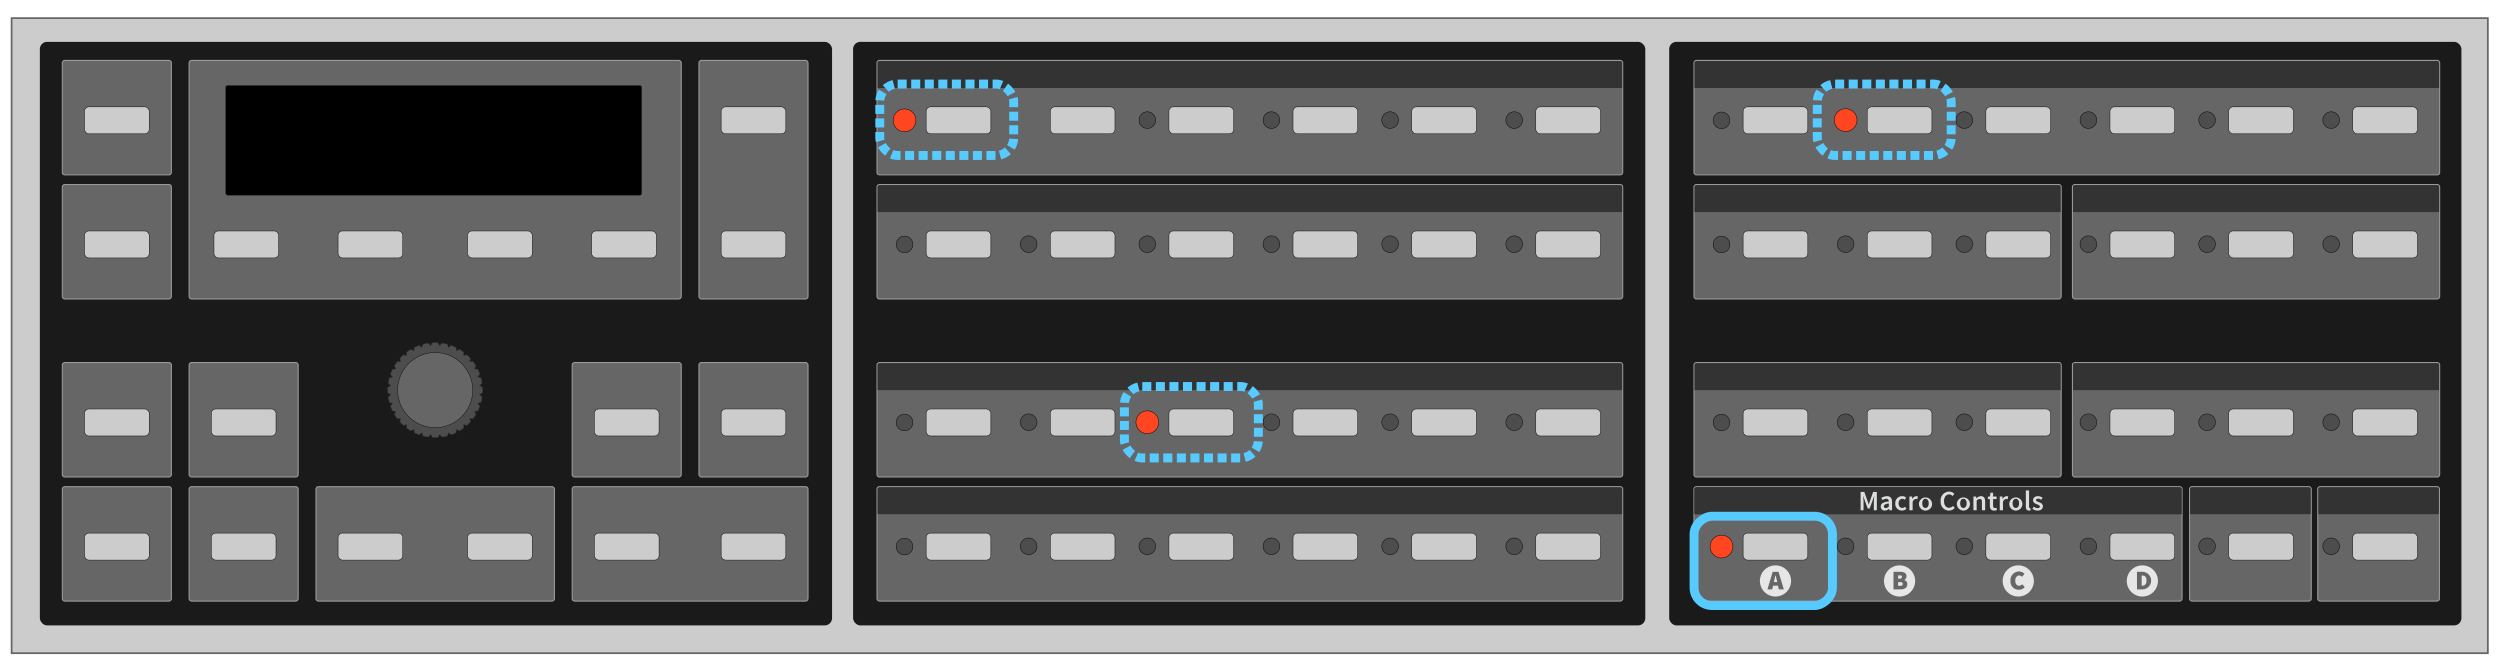 <svg xmlns="http://www.w3.org/2000/svg" xmlns:xlink="http://www.w3.org/1999/xlink" viewBox="0 0 560 150"><defs><radialGradient id="a" cx="-960.645" cy="-10.776" r="9.137" gradientTransform="translate(855.567 95.888) scale(0.789)" gradientUnits="userSpaceOnUse"><stop offset="0" stop-color="#383838"/><stop offset="0.031" stop-color="#353535"/><stop offset="0.391" stop-color="#181818"/><stop offset="0.701" stop-color="#060606"/><stop offset="0.927"/></radialGradient></defs><title>fastmap</title><rect x="2.599" y="4.059" width="554.679" height="142.254" fill="#ccc" stroke="#666" stroke-miterlimit="10" stroke-width="0.394"/><rect x="8.927" y="9.371" width="177.453" height="130.72" rx="1.63" ry="1.63" fill="#1a1a1a"/><rect x="191.091" y="9.371" width="177.453" height="130.72" rx="1.63" ry="1.63" fill="#1a1a1a"/><rect x="373.903" y="9.371" width="177.453" height="130.72" rx="1.63" ry="1.63" fill="#1a1a1a"/><path d="M14.527,13.539H37.822a.563.563,0,0,1,.563.563V38.604a.563.563,0,0,1-.563.563H14.527a.563.563,0,0,1-.563-.563V14.102A.563.563,0,0,1,14.527,13.539Z" fill="#666"/><path d="M37.822,13.664a.438.438,0,0,1,.438.438V38.605a.438.438,0,0,1-.438.438H14.528a.438.438,0,0,1-.438-.438V14.102a.438.438,0,0,1,.438-.438H37.822m0-.25H14.528a.689.689,0,0,0-.688.688V38.605a.689.689,0,0,0,.688.688H37.822a.689.689,0,0,0,.688-.688V14.102a.689.689,0,0,0-.688-.688Z" fill="#999"/><path d="M42.928,13.539H152.028a.563.563,0,0,1,.563.563V66.401a.563.563,0,0,1-.563.563H42.928a.563.563,0,0,1-.563-.563V14.102A.563.563,0,0,1,42.928,13.539Z" fill="#666"/><path d="M152.028,13.664a.438.438,0,0,1,.438.438V66.401a.438.438,0,0,1-.438.438H42.928a.438.438,0,0,1-.438-.438V14.102a.438.438,0,0,1,.438-.438H152.028m0-.25H42.928a.689.689,0,0,0-.688.688V66.401a.689.689,0,0,0,.688.688H152.028a.689.689,0,0,0,.688-.688V14.102a.689.689,0,0,0-.688-.688Z" fill="#999"/><path d="M14.528,81.217H37.822a.563.563,0,0,1,.563.563v24.502a.563.563,0,0,1-.563.563H14.527a.563.563,0,0,1-.563-.563V81.78A.563.563,0,0,1,14.528,81.217Z" fill="#666"/><path d="M37.822,81.342a.438.438,0,0,1,.438.438v24.503a.438.438,0,0,1-.438.438H14.528a.438.438,0,0,1-.438-.438V81.78a.438.438,0,0,1,.438-.438H37.822m0-.25H14.528a.689.689,0,0,0-.688.688v24.503a.689.689,0,0,0,.688.688H37.822a.689.689,0,0,0,.688-.688V81.78a.689.689,0,0,0-.688-.688Z" fill="#999"/><path d="M14.528,109.013H37.822a.563.563,0,0,1,.563.563v24.502a.563.563,0,0,1-.563.563H14.527a.563.563,0,0,1-.563-.563V109.576A.563.563,0,0,1,14.528,109.013Z" fill="#666"/><path d="M37.822,109.138a.438.438,0,0,1,.438.438v24.503a.438.438,0,0,1-.438.438H14.528a.438.438,0,0,1-.438-.438V109.576a.438.438,0,0,1,.438-.438H37.822m0-.25H14.528a.689.689,0,0,0-.688.688v24.503a.689.689,0,0,0,.688.688H37.822a.689.689,0,0,0,.688-.688V109.576a.689.689,0,0,0-.688-.688Z" fill="#999"/><path d="M42.928,81.217H66.223a.563.563,0,0,1,.563.563v24.503a.563.563,0,0,1-.563.563H42.928a.563.563,0,0,1-.563-.563V81.78A.563.563,0,0,1,42.928,81.217Z" fill="#666"/><path d="M66.222,81.342a.438.438,0,0,1,.438.438v24.503a.438.438,0,0,1-.438.438H42.928a.438.438,0,0,1-.438-.438V81.78a.438.438,0,0,1,.438-.438H66.222m0-.25H42.928a.689.689,0,0,0-.688.688v24.503a.689.689,0,0,0,.688.688H66.222a.689.689,0,0,0,.688-.688V81.78a.689.689,0,0,0-.688-.688Z" fill="#999"/><path d="M42.928,109.013H66.222a.563.563,0,0,1,.563.563V134.079a.563.563,0,0,1-.563.563H42.928a.563.563,0,0,1-.563-.563V109.576A.563.563,0,0,1,42.928,109.013Z" fill="#666"/><path d="M66.222,109.138a.438.438,0,0,1,.438.438v24.503a.438.438,0,0,1-.438.438H42.928a.438.438,0,0,1-.438-.438V109.576a.438.438,0,0,1,.438-.438H66.222m0-.25H42.928a.689.689,0,0,0-.688.688v24.503a.689.689,0,0,0,.688.688H66.222a.689.689,0,0,0,.688-.688V109.576a.689.689,0,0,0-.688-.688Z" fill="#999"/><rect x="128.171" y="81.217" width="24.42" height="25.629" rx="0.563" ry="0.563" fill="#666"/><path d="M152.028,81.342a.438.438,0,0,1,.438.438v24.503a.438.438,0,0,1-.438.438H128.734a.438.438,0,0,1-.438-.438V81.78a.438.438,0,0,1,.438-.438h23.294m0-.25H128.734a.689.689,0,0,0-.688.688v24.503a.689.689,0,0,0,.688.688h23.294a.689.689,0,0,0,.688-.688V81.78a.689.689,0,0,0-.688-.688Z" fill="#999"/><path d="M128.734,109.013h51.694a.563.563,0,0,1,.563.563V134.079a.563.563,0,0,1-.563.563H128.734a.563.563,0,0,1-.563-.563V109.576A.563.563,0,0,1,128.734,109.013Z" fill="#666"/><path d="M180.429,109.138a.438.438,0,0,1,.438.438v24.503a.438.438,0,0,1-.438.438H128.734a.438.438,0,0,1-.438-.438V109.576a.438.438,0,0,1,.438-.438h51.695m0-.25H128.734a.689.689,0,0,0-.688.688v24.503a.689.689,0,0,0,.688.688h51.695a.689.689,0,0,0,.688-.688V109.576a.689.689,0,0,0-.688-.688Z" fill="#999"/><rect x="156.571" y="81.217" width="24.42" height="25.629" rx="0.563" ry="0.563" fill="#666"/><path d="M180.429,81.342a.438.438,0,0,1,.438.438v24.503a.438.438,0,0,1-.438.438H157.134a.438.438,0,0,1-.438-.438V81.78a.438.438,0,0,1,.438-.438h23.294m0-.25H157.134a.689.689,0,0,0-.688.688v24.503a.689.689,0,0,0,.688.688h23.294a.689.689,0,0,0,.688-.688V81.78a.689.689,0,0,0-.688-.688Z" fill="#999"/><path d="M71.348,109.013h52.28a.563.563,0,0,1,.563.563v24.502a.563.563,0,0,1-.563.563H71.348a.563.563,0,0,1-.563-.563V109.576A.563.563,0,0,1,71.348,109.013Z" fill="#666"/><path d="M123.628,109.138a.438.438,0,0,1,.438.438v24.503a.438.438,0,0,1-.438.438H71.348a.438.438,0,0,1-.438-.438V109.576a.438.438,0,0,1,.438-.438h52.28m0-.25H71.348a.689.689,0,0,0-.688.688v24.503a.689.689,0,0,0,.688.688h52.28a.689.689,0,0,0,.688-.688V109.576a.689.689,0,0,0-.688-.688Z" fill="#999"/><rect x="156.571" y="13.539" width="24.42" height="53.425" rx="0.563" ry="0.563" fill="#666"/><path d="M180.429,13.664a.438.438,0,0,1,.438.438V66.401a.438.438,0,0,1-.438.438H157.134a.438.438,0,0,1-.438-.438V14.102a.438.438,0,0,1,.438-.438h23.294m0-.25H157.134a.689.689,0,0,0-.688.688V66.401a.689.689,0,0,0,.688.688h23.294a.689.689,0,0,0,.688-.688V14.102a.689.689,0,0,0-.688-.688Z" fill="#999"/><path d="M14.528,41.335H37.822a.563.563,0,0,1,.563.563V66.401a.563.563,0,0,1-.563.563H14.527a.563.563,0,0,1-.563-.563V41.898A.563.563,0,0,1,14.528,41.335Z" fill="#666"/><path d="M37.822,41.46a.438.438,0,0,1,.438.438v24.503a.438.438,0,0,1-.438.438H14.528a.438.438,0,0,1-.438-.438V41.898a.438.438,0,0,1,.438-.438H37.822m0-.25H14.528a.689.689,0,0,0-.688.688v24.503a.689.689,0,0,0,.688.688H37.822a.689.689,0,0,0,.688-.688V41.898a.689.689,0,0,0-.688-.688Z" fill="#999"/><path d="M197.016,13.539H362.917a.563.563,0,0,1,.563.563V38.605a.563.563,0,0,1-.563.563H197.016a.563.563,0,0,1-.563-.563V14.102A.563.563,0,0,1,197.016,13.539Z" fill="#666"/><path d="M362.917,13.664a.438.438,0,0,1,.438.438V38.605a.438.438,0,0,1-.438.438H197.016a.438.438,0,0,1-.438-.438V14.102a.438.438,0,0,1,.438-.438H362.917m0-.25H197.016a.689.689,0,0,0-.688.688V38.605a.689.689,0,0,0,.688.688H362.917a.689.689,0,0,0,.688-.688V14.102a.689.689,0,0,0-.688-.688Z" fill="#999"/><path d="M197.016,41.335H362.917a.563.563,0,0,1,.563.563V66.401a.563.563,0,0,1-.563.563H197.016a.563.563,0,0,1-.563-.563V41.899A.563.563,0,0,1,197.016,41.335Z" fill="#666"/><path d="M362.917,41.46a.438.438,0,0,1,.438.438V66.401a.438.438,0,0,1-.438.438H197.016a.438.438,0,0,1-.438-.438V41.898a.438.438,0,0,1,.438-.438H362.917m0-.25H197.016a.689.689,0,0,0-.688.688V66.401a.689.689,0,0,0,.688.688H362.917a.689.689,0,0,0,.688-.688V41.898a.689.689,0,0,0-.688-.688Z" fill="#999"/><path d="M197.016,109.013H362.917a.563.563,0,0,1,.563.563v24.503a.563.563,0,0,1-.563.563H197.016a.563.563,0,0,1-.563-.563V109.576A.563.563,0,0,1,197.016,109.013Z" fill="#666"/><path d="M362.917,109.138a.438.438,0,0,1,.438.438v24.503a.438.438,0,0,1-.438.438H197.016a.438.438,0,0,1-.438-.438V109.576a.438.438,0,0,1,.438-.438H362.917m0-.25H197.016a.689.689,0,0,0-.688.688v24.503a.689.689,0,0,0,.688.688H362.917a.689.689,0,0,0,.688-.688V109.576a.689.689,0,0,0-.688-.688Z" fill="#999"/><path d="M197.016,81.216H362.917A.563.563,0,0,1,363.48,81.78v24.502a.563.563,0,0,1-.563.563H197.016a.563.563,0,0,1-.563-.563V81.78A.563.563,0,0,1,197.016,81.216Z" fill="#666"/><path d="M362.917,81.342a.438.438,0,0,1,.438.438V106.283a.438.438,0,0,1-.438.438H197.016a.438.438,0,0,1-.438-.438V81.78a.438.438,0,0,1,.438-.438H362.917m0-.25H197.016a.689.689,0,0,0-.688.688V106.283a.689.689,0,0,0,.688.688H362.917a.689.689,0,0,0,.688-.688V81.78a.689.689,0,0,0-.688-.688Z" fill="#999"/><path d="M380.016,13.539H545.917a.563.563,0,0,1,.563.563V38.605a.563.563,0,0,1-.563.563H380.016a.563.563,0,0,1-.563-.563V14.102A.563.563,0,0,1,380.016,13.539Z" fill="#666"/><path d="M545.917,13.664a.438.438,0,0,1,.438.438V38.605a.438.438,0,0,1-.438.438H380.016a.438.438,0,0,1-.438-.438V14.102a.438.438,0,0,1,.438-.438H545.917m0-.25H380.016a.689.689,0,0,0-.688.688V38.605a.689.689,0,0,0,.688.688H545.917a.689.689,0,0,0,.688-.688V14.102a.689.689,0,0,0-.688-.688Z" fill="#999"/><path d="M464.793,41.335h81.124a.563.563,0,0,1,.563.563V66.401a.563.563,0,0,1-.563.563H464.793a.563.563,0,0,1-.563-.563V41.897A.562.562,0,0,1,464.793,41.335Z" fill="#666"/><path d="M545.917,41.46a.438.438,0,0,1,.438.438v24.503a.438.438,0,0,1-.438.438H464.793a.438.438,0,0,1-.438-.438V41.898a.438.438,0,0,1,.438-.438H545.917m0-.25H464.793a.689.689,0,0,0-.688.688v24.503a.689.689,0,0,0,.688.688H545.917a.689.689,0,0,0,.688-.688V41.898a.689.689,0,0,0-.688-.688Z" fill="#999"/><path d="M380.016,41.335h81.124a.563.563,0,0,1,.563.563V66.401a.563.563,0,0,1-.563.563H380.016a.563.563,0,0,1-.563-.563V41.897A.562.562,0,0,1,380.016,41.335Z" fill="#666"/><path d="M461.14,41.46a.438.438,0,0,1,.438.438v24.503a.438.438,0,0,1-.438.438H380.016a.438.438,0,0,1-.438-.438V41.898a.438.438,0,0,1,.438-.438h81.124m0-.25H380.016a.689.689,0,0,0-.688.688v24.503a.689.689,0,0,0,.688.688h81.124a.689.689,0,0,0,.688-.688V41.898a.689.689,0,0,0-.688-.688Z" fill="#999"/><path d="M519.743,109.013h26.124a.563.563,0,0,1,.563.563v24.502a.563.563,0,0,1-.563.563H519.744a.563.563,0,0,1-.563-.563V109.575A.562.562,0,0,1,519.743,109.013Z" fill="#666"/><path d="M545.867,109.138a.438.438,0,0,1,.438.438v24.503a.438.438,0,0,1-.438.438H519.744a.438.438,0,0,1-.438-.438V109.576a.438.438,0,0,1,.438-.438h26.124m0-.25H519.744a.689.689,0,0,0-.688.688v24.503a.689.689,0,0,0,.688.688h26.124a.689.689,0,0,0,.688-.688V109.576a.689.689,0,0,0-.688-.688Z" fill="#999"/><path d="M491.027,109.013h26.124a.563.563,0,0,1,.563.563v24.502a.563.563,0,0,1-.563.563H491.027a.563.563,0,0,1-.563-.563V109.575A.562.562,0,0,1,491.027,109.013Z" fill="#666"/><path d="M517.151,109.138a.438.438,0,0,1,.438.438v24.503a.438.438,0,0,1-.438.438H491.027a.438.438,0,0,1-.438-.438V109.576a.438.438,0,0,1,.438-.438H517.151m0-.25H491.027a.689.689,0,0,0-.688.688v24.503a.689.689,0,0,0,.688.688H517.151a.689.689,0,0,0,.688-.688V109.576a.689.689,0,0,0-.688-.688Z" fill="#999"/><path d="M380.016,109.013H488.215a.563.563,0,0,1,.563.563v24.502a.563.563,0,0,1-.563.563H380.016a.563.563,0,0,1-.563-.563V109.575A.562.562,0,0,1,380.016,109.013Z" fill="#666"/><path d="M488.215,109.138a.438.438,0,0,1,.438.438v24.503a.438.438,0,0,1-.438.438H380.016a.438.438,0,0,1-.438-.438V109.576a.438.438,0,0,1,.438-.438H488.215m0-.25H380.016a.689.689,0,0,0-.688.688v24.503a.689.689,0,0,0,.688.688H488.215a.689.689,0,0,0,.688-.688V109.576a.689.689,0,0,0-.688-.688Z" fill="#999"/><path d="M464.793,81.217h81.125a.563.563,0,0,1,.563.563v24.502a.563.563,0,0,1-.563.563H464.793a.563.563,0,0,1-.563-.563V81.779A.562.562,0,0,1,464.793,81.217Z" fill="#666"/><path d="M545.917,81.342a.438.438,0,0,1,.438.438v24.503a.438.438,0,0,1-.438.438H464.793a.438.438,0,0,1-.438-.438V81.78a.438.438,0,0,1,.438-.438H545.917m0-.25H464.793a.689.689,0,0,0-.688.688v24.503a.689.689,0,0,0,.688.688H545.917a.689.689,0,0,0,.688-.688V81.78a.689.689,0,0,0-.688-.688Z" fill="#999"/><path d="M380.016,81.217h81.125a.563.563,0,0,1,.563.563v24.502a.563.563,0,0,1-.563.563H380.016a.563.563,0,0,1-.563-.563V81.779A.562.562,0,0,1,380.016,81.217Z" fill="#666"/><path d="M461.14,81.342a.438.438,0,0,1,.438.438v24.503a.438.438,0,0,1-.438.438H380.016a.438.438,0,0,1-.438-.438V81.78a.438.438,0,0,1,.438-.438h81.124m0-.25H380.016a.689.689,0,0,0-.688.688v24.503a.689.689,0,0,0,.688.688h81.124a.689.689,0,0,0,.688-.688V81.78a.689.689,0,0,0-.688-.688Z" fill="#999"/><path d="M197.016,13.664H362.917a.438.438,0,0,1,.438.438v5.605a0,0,0,0,1,0,0H196.578a0,0,0,0,1,0,0V14.102A.438.438,0,0,1,197.016,13.664Z" fill="#333"/><path d="M197.016,41.46H362.917a.438.438,0,0,1,.438.438v5.605a0,0,0,0,1,0,0H196.578a0,0,0,0,1,0,0V41.898A.438.438,0,0,1,197.016,41.46Z" fill="#333"/><path d="M197.016,109.138H362.917a.438.438,0,0,1,.438.438v5.605a0,0,0,0,1,0,0H196.578a0,0,0,0,1,0,0V109.576A.438.438,0,0,1,197.016,109.138Z" fill="#333"/><path d="M197.016,81.342H362.917a.438.438,0,0,1,.438.438v5.605a0,0,0,0,1,0,0H196.578a0,0,0,0,1,0,0V81.78A.438.438,0,0,1,197.016,81.342Z" fill="#333"/><path d="M380.016,13.664H545.917a.438.438,0,0,1,.438.438v5.605a0,0,0,0,1,0,0H379.578a0,0,0,0,1,0,0V14.102A.438.438,0,0,1,380.016,13.664Z" fill="#333"/><path d="M464.793,41.46H545.917a.438.438,0,0,1,.438.438v5.605a0,0,0,0,1,0,0h-82a0,0,0,0,1,0,0V41.898A.438.438,0,0,1,464.793,41.46Z" fill="#333"/><path d="M380.016,41.46h81.124a.438.438,0,0,1,.438.438v5.605a0,0,0,0,1,0,0h-82a0,0,0,0,1,0,0V41.898A.438.438,0,0,1,380.016,41.46Z" fill="#333"/><path d="M380.016,109.138H488.215a.438.438,0,0,1,.438.438v5.605a0,0,0,0,1,0,0H379.578a0,0,0,0,1,0,0V109.576A.438.438,0,0,1,380.016,109.138Z" fill="#333"/><path d="M519.744,109.138h26.124a.438.438,0,0,1,.438.438v5.605a0,0,0,0,1,0,0h-27a0,0,0,0,1,0,0V109.576A.438.438,0,0,1,519.744,109.138Z" fill="#333"/><path d="M491.027,109.138h26.124a.438.438,0,0,1,.438.438v5.605a0,0,0,0,1,0,0h-27a0,0,0,0,1,0,0V109.576A.438.438,0,0,1,491.027,109.138Z" fill="#333"/><path d="M380.016,109.138H488.215a.438.438,0,0,1,.438.438v5.605a0,0,0,0,1,0,0H379.578a0,0,0,0,1,0,0V109.576A.438.438,0,0,1,380.016,109.138Z" fill="#333"/><path d="M464.793,81.342H545.917a.438.438,0,0,1,.438.438v5.605a0,0,0,0,1,0,0h-82a0,0,0,0,1,0,0V81.78A.438.438,0,0,1,464.793,81.342Z" fill="#333"/><path d="M380.016,81.342h81.124a.438.438,0,0,1,.438.438v5.605a0,0,0,0,1,0,0h-82a0,0,0,0,1,0,0V81.78A.438.438,0,0,1,380.016,81.342Z" fill="#333"/><rect x="18.924" y="23.936" width="14.502" height="6.043" rx="1" ry="1" fill="#ccc" stroke="#000" stroke-miterlimit="10" stroke-width="0.1"/><rect x="18.924" y="51.733" width="14.502" height="6.043" rx="1" ry="1" fill="#ccc" stroke="#000" stroke-miterlimit="10" stroke-width="0.1"/><rect x="18.924" y="91.614" width="14.502" height="6.043" rx="1" ry="1" fill="#ccc" stroke="#000" stroke-miterlimit="10" stroke-width="0.1"/><rect x="18.924" y="119.41" width="14.502" height="6.043" rx="1" ry="1" fill="#ccc" stroke="#000" stroke-miterlimit="10" stroke-width="0.1"/><rect x="47.324" y="91.614" width="14.502" height="6.043" rx="1" ry="1" fill="#ccc" stroke="#000" stroke-miterlimit="10" stroke-width="0.1"/><rect x="47.324" y="119.41" width="14.502" height="6.043" rx="1" ry="1" fill="#ccc" stroke="#000" stroke-miterlimit="10" stroke-width="0.1"/><rect x="133.13" y="91.614" width="14.502" height="6.043" rx="1" ry="1" fill="#ccc" stroke="#000" stroke-miterlimit="10" stroke-width="0.1"/><rect x="133.13" y="119.41" width="14.502" height="6.043" rx="1" ry="1" fill="#ccc" stroke="#000" stroke-miterlimit="10" stroke-width="0.1"/><rect x="161.53" y="91.614" width="14.502" height="6.043" rx="1" ry="1" fill="#ccc" stroke="#000" stroke-miterlimit="10" stroke-width="0.1"/><rect x="161.53" y="119.41" width="14.502" height="6.043" rx="1" ry="1" fill="#ccc" stroke="#000" stroke-miterlimit="10" stroke-width="0.1"/><rect x="75.725" y="119.41" width="14.502" height="6.043" rx="1" ry="1" fill="#ccc" stroke="#000" stroke-miterlimit="10" stroke-width="0.1"/><rect x="104.729" y="119.41" width="14.502" height="6.043" rx="1" ry="1" fill="#ccc" stroke="#000" stroke-miterlimit="10" stroke-width="0.1"/><rect x="47.928" y="51.733" width="14.502" height="6.043" rx="1" ry="1" fill="#ccc" stroke="#000" stroke-miterlimit="10" stroke-width="0.1"/><rect x="75.725" y="51.733" width="14.502" height="6.043" rx="1" ry="1" fill="#ccc" stroke="#000" stroke-miterlimit="10" stroke-width="0.1"/><rect x="104.729" y="51.733" width="14.502" height="6.043" rx="1" ry="1" fill="#ccc" stroke="#000" stroke-miterlimit="10" stroke-width="0.1"/><rect x="132.526" y="51.733" width="14.502" height="6.043" rx="1" ry="1" fill="#ccc" stroke="#000" stroke-miterlimit="10" stroke-width="0.1"/><rect x="161.53" y="23.936" width="14.502" height="6.043" rx="1" ry="1" fill="#ccc" stroke="#000" stroke-miterlimit="10" stroke-width="0.1"/><rect x="161.53" y="51.733" width="14.502" height="6.043" rx="1" ry="1" fill="#ccc" stroke="#000" stroke-miterlimit="10" stroke-width="0.1"/><rect x="207.454" y="23.936" width="14.502" height="6.043" rx="1" ry="1" fill="#ccc" stroke="#000" stroke-miterlimit="10" stroke-width="0.1"/><rect x="235.251" y="23.936" width="14.502" height="6.043" rx="1" ry="1" fill="#ccc" stroke="#000" stroke-miterlimit="10" stroke-width="0.1"/><rect x="261.838" y="23.936" width="14.502" height="6.043" rx="1" ry="1" fill="#ccc" stroke="#000" stroke-miterlimit="10" stroke-width="0.1"/><rect x="289.635" y="23.936" width="14.502" height="6.043" rx="1" ry="1" fill="#ccc" stroke="#000" stroke-miterlimit="10" stroke-width="0.1"/><rect x="316.226" y="23.936" width="14.502" height="6.043" rx="1" ry="1" fill="#ccc" stroke="#000" stroke-miterlimit="10" stroke-width="0.1"/><rect x="344.019" y="23.936" width="14.502" height="6.043" rx="1" ry="1" fill="#ccc" stroke="#000" stroke-miterlimit="10" stroke-width="0.1"/><rect x="207.454" y="51.733" width="14.502" height="6.043" rx="1" ry="1" fill="#ccc" stroke="#000" stroke-miterlimit="10" stroke-width="0.1"/><rect x="235.251" y="51.733" width="14.502" height="6.043" rx="1" ry="1" fill="#ccc" stroke="#000" stroke-miterlimit="10" stroke-width="0.1"/><rect x="261.838" y="51.733" width="14.502" height="6.043" rx="1" ry="1" fill="#ccc" stroke="#000" stroke-miterlimit="10" stroke-width="0.1"/><rect x="289.635" y="51.733" width="14.502" height="6.043" rx="1" ry="1" fill="#ccc" stroke="#000" stroke-miterlimit="10" stroke-width="0.1"/><rect x="316.226" y="51.733" width="14.502" height="6.043" rx="1" ry="1" fill="#ccc" stroke="#000" stroke-miterlimit="10" stroke-width="0.1"/><rect x="344.019" y="51.733" width="14.502" height="6.043" rx="1" ry="1" fill="#ccc" stroke="#000" stroke-miterlimit="10" stroke-width="0.1"/><rect x="207.454" y="119.41" width="14.502" height="6.043" rx="1" ry="1" fill="#ccc" stroke="#000" stroke-miterlimit="10" stroke-width="0.1"/><rect x="235.251" y="119.41" width="14.502" height="6.043" rx="1" ry="1" fill="#ccc" stroke="#000" stroke-miterlimit="10" stroke-width="0.1"/><rect x="261.838" y="119.41" width="14.502" height="6.043" rx="1" ry="1" fill="#ccc" stroke="#000" stroke-miterlimit="10" stroke-width="0.1"/><rect x="289.635" y="119.41" width="14.502" height="6.043" rx="1" ry="1" fill="#ccc" stroke="#000" stroke-miterlimit="10" stroke-width="0.1"/><rect x="316.226" y="119.41" width="14.502" height="6.043" rx="1" ry="1" fill="#ccc" stroke="#000" stroke-miterlimit="10" stroke-width="0.1"/><rect x="344.019" y="119.41" width="14.502" height="6.043" rx="1" ry="1" fill="#ccc" stroke="#000" stroke-miterlimit="10" stroke-width="0.1"/><rect x="207.454" y="91.614" width="14.502" height="6.043" rx="1" ry="1" fill="#ccc" stroke="#000" stroke-miterlimit="10" stroke-width="0.1"/><rect x="235.251" y="91.614" width="14.502" height="6.043" rx="1" ry="1" fill="#ccc" stroke="#000" stroke-miterlimit="10" stroke-width="0.1"/><rect x="261.838" y="91.614" width="14.502" height="6.043" rx="1" ry="1" fill="#ccc" stroke="#000" stroke-miterlimit="10" stroke-width="0.1"/><rect x="289.635" y="91.614" width="14.502" height="6.043" rx="1" ry="1" fill="#ccc" stroke="#000" stroke-miterlimit="10" stroke-width="0.1"/><rect x="316.226" y="91.614" width="14.502" height="6.043" rx="1" ry="1" fill="#ccc" stroke="#000" stroke-miterlimit="10" stroke-width="0.1"/><rect x="344.019" y="91.614" width="14.502" height="6.043" rx="1" ry="1" fill="#ccc" stroke="#000" stroke-miterlimit="10" stroke-width="0.1"/><rect x="390.454" y="23.936" width="14.502" height="6.043" rx="1" ry="1" fill="#ccc" stroke="#000" stroke-miterlimit="10" stroke-width="0.1"/><rect x="418.251" y="23.936" width="14.502" height="6.043" rx="1" ry="1" fill="#ccc" stroke="#000" stroke-miterlimit="10" stroke-width="0.1"/><rect x="444.838" y="23.936" width="14.502" height="6.043" rx="1" ry="1" fill="#ccc" stroke="#000" stroke-miterlimit="10" stroke-width="0.1"/><rect x="472.635" y="23.936" width="14.502" height="6.043" rx="1" ry="1" fill="#ccc" stroke="#000" stroke-miterlimit="10" stroke-width="0.1"/><rect x="499.226" y="23.936" width="14.502" height="6.043" rx="1" ry="1" fill="#ccc" stroke="#000" stroke-miterlimit="10" stroke-width="0.1"/><rect x="527.019" y="23.936" width="14.502" height="6.043" rx="1" ry="1" fill="#ccc" stroke="#000" stroke-miterlimit="10" stroke-width="0.1"/><rect x="390.454" y="51.733" width="14.502" height="6.043" rx="1" ry="1" fill="#ccc" stroke="#000" stroke-miterlimit="10" stroke-width="0.1"/><rect x="418.251" y="51.733" width="14.502" height="6.043" rx="1" ry="1" fill="#ccc" stroke="#000" stroke-miterlimit="10" stroke-width="0.1"/><rect x="444.838" y="51.733" width="14.502" height="6.043" rx="1" ry="1" fill="#ccc" stroke="#000" stroke-miterlimit="10" stroke-width="0.1"/><rect x="472.635" y="51.733" width="14.502" height="6.043" rx="1" ry="1" fill="#ccc" stroke="#000" stroke-miterlimit="10" stroke-width="0.1"/><rect x="499.226" y="51.733" width="14.502" height="6.043" rx="1" ry="1" fill="#ccc" stroke="#000" stroke-miterlimit="10" stroke-width="0.1"/><rect x="527.019" y="51.733" width="14.502" height="6.043" rx="1" ry="1" fill="#ccc" stroke="#000" stroke-miterlimit="10" stroke-width="0.1"/><rect x="390.454" y="119.41" width="14.502" height="6.043" rx="1" ry="1" fill="#ccc" stroke="#000" stroke-miterlimit="10" stroke-width="0.1"/><rect x="418.251" y="119.41" width="14.502" height="6.043" rx="1" ry="1" fill="#ccc" stroke="#000" stroke-miterlimit="10" stroke-width="0.1"/><rect x="444.838" y="119.41" width="14.502" height="6.043" rx="1" ry="1" fill="#ccc" stroke="#000" stroke-miterlimit="10" stroke-width="0.1"/><rect x="472.635" y="119.41" width="14.502" height="6.043" rx="1" ry="1" fill="#ccc" stroke="#000" stroke-miterlimit="10" stroke-width="0.1"/><rect x="499.226" y="119.41" width="14.502" height="6.043" rx="1" ry="1" fill="#ccc" stroke="#000" stroke-miterlimit="10" stroke-width="0.1"/><rect x="527.019" y="119.41" width="14.502" height="6.043" rx="1" ry="1" fill="#ccc" stroke="#000" stroke-miterlimit="10" stroke-width="0.1"/><rect x="390.454" y="91.614" width="14.502" height="6.043" rx="1" ry="1" fill="#ccc" stroke="#000" stroke-miterlimit="10" stroke-width="0.1"/><rect x="418.251" y="91.614" width="14.502" height="6.043" rx="1" ry="1" fill="#ccc" stroke="#000" stroke-miterlimit="10" stroke-width="0.1"/><rect x="444.838" y="91.614" width="14.502" height="6.043" rx="1" ry="1" fill="#ccc" stroke="#000" stroke-miterlimit="10" stroke-width="0.1"/><rect x="472.635" y="91.614" width="14.502" height="6.043" rx="1" ry="1" fill="#ccc" stroke="#000" stroke-miterlimit="10" stroke-width="0.1"/><rect x="499.226" y="91.614" width="14.502" height="6.043" rx="1" ry="1" fill="#ccc" stroke="#000" stroke-miterlimit="10" stroke-width="0.1"/><rect x="527.019" y="91.614" width="14.502" height="6.043" rx="1" ry="1" fill="#ccc" stroke="#000" stroke-miterlimit="10" stroke-width="0.1"/><path d="M202.62,28.82a1.863,1.863,0,1,1,1.863-1.863A1.865,1.865,0,0,1,202.62,28.82Z" fill="#4d4d4d"/><path d="M202.62,25.145a1.813,1.813,0,1,1-1.813,1.813,1.813,1.813,0,0,1,1.813-1.813m0-.1a1.913,1.913,0,1,0,1.913,1.913,1.915,1.915,0,0,0-1.913-1.913Z"/><path d="M257.004,28.767a1.863,1.863,0,1,1,1.863-1.862A1.864,1.864,0,0,1,257.004,28.767Z" fill="#4d4d4d"/><path d="M257.004,25.091a1.813,1.813,0,1,1-1.813,1.813,1.813,1.813,0,0,1,1.813-1.813m0-.1a1.913,1.913,0,1,0,1.913,1.913,1.915,1.915,0,0,0-1.913-1.913Z"/><path d="M284.801,28.767a1.863,1.863,0,1,1,1.862-1.862A1.865,1.865,0,0,1,284.801,28.767Z" fill="#4d4d4d"/><path d="M284.801,25.091a1.813,1.813,0,1,1-1.813,1.813,1.813,1.813,0,0,1,1.813-1.813m0-.1a1.913,1.913,0,1,0,1.913,1.913,1.915,1.915,0,0,0-1.913-1.913Z"/><path d="M311.388,28.767a1.863,1.863,0,1,1,1.863-1.862A1.864,1.864,0,0,1,311.388,28.767Z" fill="#4d4d4d"/><path d="M311.388,25.091a1.813,1.813,0,1,1-1.813,1.813,1.813,1.813,0,0,1,1.813-1.813m0-.1a1.913,1.913,0,1,0,1.913,1.913,1.915,1.915,0,0,0-1.913-1.913Z"/><path d="M339.185,28.767a1.863,1.863,0,1,1,1.862-1.862A1.864,1.864,0,0,1,339.185,28.767Z" fill="#4d4d4d"/><path d="M339.184,25.091a1.813,1.813,0,1,1-1.813,1.813,1.813,1.813,0,0,1,1.813-1.813m0-.1a1.913,1.913,0,1,0,1.913,1.913,1.915,1.915,0,0,0-1.913-1.913Z"/><path d="M202.62,56.617a1.863,1.863,0,1,1,1.863-1.863A1.864,1.864,0,0,1,202.62,56.617Z" fill="#4d4d4d"/><path d="M202.62,52.941a1.813,1.813,0,1,1-1.813,1.813,1.813,1.813,0,0,1,1.813-1.813m0-.1A1.913,1.913,0,1,0,204.533,54.754a1.915,1.915,0,0,0-1.913-1.913Z"/><path d="M230.417,56.563a1.863,1.863,0,1,1,1.862-1.862A1.865,1.865,0,0,1,230.417,56.563Z" fill="#4d4d4d"/><path d="M230.417,52.888a1.813,1.813,0,1,1-1.813,1.813,1.813,1.813,0,0,1,1.813-1.813m0-.1a1.913,1.913,0,1,0,1.913,1.913,1.915,1.915,0,0,0-1.913-1.913Z"/><path d="M257.004,56.563a1.863,1.863,0,1,1,1.863-1.862A1.864,1.864,0,0,1,257.004,56.563Z" fill="#4d4d4d"/><path d="M257.004,52.888a1.813,1.813,0,1,1-1.813,1.813,1.813,1.813,0,0,1,1.813-1.813m0-.1a1.913,1.913,0,1,0,1.913,1.913,1.915,1.915,0,0,0-1.913-1.913Z"/><path d="M284.801,56.563a1.863,1.863,0,1,1,1.862-1.862A1.865,1.865,0,0,1,284.801,56.563Z" fill="#4d4d4d"/><path d="M284.801,52.888a1.813,1.813,0,1,1-1.813,1.813,1.813,1.813,0,0,1,1.813-1.813m0-.1a1.913,1.913,0,1,0,1.913,1.913,1.915,1.915,0,0,0-1.913-1.913Z"/><path d="M311.388,56.563a1.863,1.863,0,1,1,1.863-1.862A1.864,1.864,0,0,1,311.388,56.563Z" fill="#4d4d4d"/><path d="M311.388,52.888a1.813,1.813,0,1,1-1.813,1.813,1.813,1.813,0,0,1,1.813-1.813m0-.1a1.913,1.913,0,1,0,1.913,1.913,1.915,1.915,0,0,0-1.913-1.913Z"/><path d="M339.185,56.563a1.863,1.863,0,1,1,1.862-1.862A1.864,1.864,0,0,1,339.185,56.563Z" fill="#4d4d4d"/><path d="M339.184,52.888a1.813,1.813,0,1,1-1.813,1.813,1.813,1.813,0,0,1,1.813-1.813m0-.1a1.913,1.913,0,1,0,1.913,1.913,1.915,1.915,0,0,0-1.913-1.913Z"/><path d="M202.62,124.294a1.863,1.863,0,1,1,1.863-1.863A1.864,1.864,0,0,1,202.62,124.294Z" fill="#4d4d4d"/><path d="M202.62,120.619a1.813,1.813,0,1,1-1.813,1.813,1.813,1.813,0,0,1,1.813-1.813m0-.1a1.913,1.913,0,1,0,1.913,1.913,1.915,1.915,0,0,0-1.913-1.913Z"/><path d="M230.417,124.241a1.863,1.863,0,1,1,1.862-1.862A1.865,1.865,0,0,1,230.417,124.241Z" fill="#4d4d4d"/><path d="M230.417,120.565a1.813,1.813,0,1,1-1.813,1.813,1.813,1.813,0,0,1,1.813-1.813m0-.1a1.913,1.913,0,1,0,1.913,1.913,1.915,1.915,0,0,0-1.913-1.913Z"/><path d="M257.004,124.241a1.863,1.863,0,1,1,1.863-1.862A1.864,1.864,0,0,1,257.004,124.241Z" fill="#4d4d4d"/><path d="M257.004,120.565a1.813,1.813,0,1,1-1.813,1.813,1.813,1.813,0,0,1,1.813-1.813m0-.1a1.913,1.913,0,1,0,1.913,1.913,1.915,1.915,0,0,0-1.913-1.913Z"/><path d="M284.801,124.241a1.863,1.863,0,1,1,1.862-1.862A1.865,1.865,0,0,1,284.801,124.241Z" fill="#4d4d4d"/><path d="M284.801,120.565a1.813,1.813,0,1,1-1.813,1.813,1.813,1.813,0,0,1,1.813-1.813m0-.1a1.913,1.913,0,1,0,1.913,1.913,1.915,1.915,0,0,0-1.913-1.913Z"/><path d="M311.388,124.241a1.863,1.863,0,1,1,1.863-1.862A1.864,1.864,0,0,1,311.388,124.241Z" fill="#4d4d4d"/><path d="M311.388,120.565a1.813,1.813,0,1,1-1.813,1.813,1.813,1.813,0,0,1,1.813-1.813m0-.1a1.913,1.913,0,1,0,1.913,1.913,1.915,1.915,0,0,0-1.913-1.913Z"/><path d="M339.185,124.241a1.863,1.863,0,1,1,1.862-1.862A1.864,1.864,0,0,1,339.185,124.241Z" fill="#4d4d4d"/><path d="M339.184,120.565a1.813,1.813,0,1,1-1.813,1.813,1.813,1.813,0,0,1,1.813-1.813m0-.1a1.913,1.913,0,1,0,1.913,1.913,1.915,1.915,0,0,0-1.913-1.913Z"/><path d="M202.62,96.498a1.863,1.863,0,1,1,1.863-1.862A1.864,1.864,0,0,1,202.62,96.498Z" fill="#4d4d4d"/><path d="M202.62,92.823a1.813,1.813,0,1,1-1.813,1.813,1.813,1.813,0,0,1,1.813-1.813m0-.1a1.913,1.913,0,1,0,1.913,1.913,1.915,1.915,0,0,0-1.913-1.913Z"/><path d="M230.417,96.445A1.863,1.863,0,1,1,232.279,94.582,1.865,1.865,0,0,1,230.417,96.445Z" fill="#4d4d4d"/><path d="M230.417,92.769a1.813,1.813,0,1,1-1.813,1.813,1.813,1.813,0,0,1,1.813-1.813m0-.1a1.913,1.913,0,1,0,1.913,1.913,1.915,1.915,0,0,0-1.913-1.913Z"/><path d="M257.004,96.445a1.863,1.863,0,1,1,1.863-1.863A1.864,1.864,0,0,1,257.004,96.445Z" fill="#4d4d4d"/><path d="M257.004,92.769a1.813,1.813,0,1,1-1.813,1.813,1.813,1.813,0,0,1,1.813-1.813m0-.1a1.913,1.913,0,1,0,1.913,1.913,1.915,1.915,0,0,0-1.913-1.913Z"/><path d="M284.801,96.445a1.863,1.863,0,1,1,1.862-1.863A1.865,1.865,0,0,1,284.801,96.445Z" fill="#4d4d4d"/><path d="M284.801,92.769a1.813,1.813,0,1,1-1.813,1.813,1.813,1.813,0,0,1,1.813-1.813m0-.1a1.913,1.913,0,1,0,1.913,1.913,1.915,1.915,0,0,0-1.913-1.913Z"/><path d="M311.388,96.445A1.863,1.863,0,1,1,313.251,94.582,1.864,1.864,0,0,1,311.388,96.445Z" fill="#4d4d4d"/><path d="M311.388,92.769a1.813,1.813,0,1,1-1.813,1.813,1.813,1.813,0,0,1,1.813-1.813m0-.1A1.913,1.913,0,1,0,313.301,94.582a1.915,1.915,0,0,0-1.913-1.913Z"/><circle cx="339.185" cy="94.582" r="1.863" fill="#4d4d4d"/><path d="M339.184,92.769a1.813,1.813,0,1,1-1.813,1.813,1.813,1.813,0,0,1,1.813-1.813m0-.1a1.913,1.913,0,1,0,1.913,1.913,1.915,1.915,0,0,0-1.913-1.913Z"/><path d="M385.62,28.82a1.863,1.863,0,1,1,1.863-1.863A1.864,1.864,0,0,1,385.62,28.82Z" fill="#4d4d4d"/><path d="M385.62,25.145a1.813,1.813,0,1,1-1.813,1.813,1.813,1.813,0,0,1,1.813-1.813m0-.1a1.913,1.913,0,1,0,1.913,1.913,1.915,1.915,0,0,0-1.913-1.913Z"/><path d="M440.004,28.767a1.863,1.863,0,1,1,1.863-1.862A1.864,1.864,0,0,1,440.004,28.767Z" fill="#4d4d4d"/><path d="M440.004,25.091a1.813,1.813,0,1,1-1.813,1.813,1.813,1.813,0,0,1,1.813-1.813m0-.1a1.913,1.913,0,1,0,1.913,1.913,1.915,1.915,0,0,0-1.913-1.913Z"/><path d="M467.801,28.767a1.863,1.863,0,1,1,1.862-1.862A1.865,1.865,0,0,1,467.801,28.767Z" fill="#4d4d4d"/><path d="M467.801,25.091a1.813,1.813,0,1,1-1.813,1.813,1.813,1.813,0,0,1,1.813-1.813m0-.1a1.913,1.913,0,1,0,1.913,1.913,1.915,1.915,0,0,0-1.913-1.913Z"/><path d="M494.388,28.767a1.863,1.863,0,1,1,1.863-1.862A1.864,1.864,0,0,1,494.388,28.767Z" fill="#4d4d4d"/><path d="M494.388,25.091a1.813,1.813,0,1,1-1.813,1.813,1.813,1.813,0,0,1,1.813-1.813m0-.1a1.913,1.913,0,1,0,1.913,1.913,1.915,1.915,0,0,0-1.913-1.913Z"/><path d="M522.185,28.767a1.863,1.863,0,1,1,1.862-1.862A1.864,1.864,0,0,1,522.185,28.767Z" fill="#4d4d4d"/><path d="M522.184,25.091a1.813,1.813,0,1,1-1.813,1.813,1.813,1.813,0,0,1,1.813-1.813m0-.1a1.913,1.913,0,1,0,1.913,1.913,1.915,1.915,0,0,0-1.913-1.913Z"/><path d="M385.62,56.617a1.863,1.863,0,1,1,1.863-1.863A1.864,1.864,0,0,1,385.62,56.617Z" fill="#4d4d4d"/><path d="M385.62,52.941a1.813,1.813,0,1,1-1.813,1.813,1.813,1.813,0,0,1,1.813-1.813m0-.1A1.913,1.913,0,1,0,387.533,54.754a1.915,1.915,0,0,0-1.913-1.913Z"/><path d="M413.417,56.563a1.863,1.863,0,1,1,1.862-1.862A1.865,1.865,0,0,1,413.417,56.563Z" fill="#4d4d4d"/><path d="M413.416,52.888a1.813,1.813,0,1,1-1.813,1.813,1.813,1.813,0,0,1,1.813-1.813m0-.1a1.913,1.913,0,1,0,1.913,1.913,1.915,1.915,0,0,0-1.913-1.913Z"/><path d="M440.004,56.563a1.863,1.863,0,1,1,1.863-1.862A1.864,1.864,0,0,1,440.004,56.563Z" fill="#4d4d4d"/><path d="M440.004,52.888a1.813,1.813,0,1,1-1.813,1.813,1.813,1.813,0,0,1,1.813-1.813m0-.1a1.913,1.913,0,1,0,1.913,1.913,1.915,1.915,0,0,0-1.913-1.913Z"/><path d="M467.801,56.563a1.863,1.863,0,1,1,1.862-1.862A1.865,1.865,0,0,1,467.801,56.563Z" fill="#4d4d4d"/><path d="M467.801,52.888a1.813,1.813,0,1,1-1.813,1.813,1.813,1.813,0,0,1,1.813-1.813m0-.1a1.913,1.913,0,1,0,1.913,1.913,1.915,1.915,0,0,0-1.913-1.913Z"/><path d="M494.388,56.563a1.863,1.863,0,1,1,1.863-1.862A1.864,1.864,0,0,1,494.388,56.563Z" fill="#4d4d4d"/><path d="M494.388,52.888a1.813,1.813,0,1,1-1.813,1.813,1.813,1.813,0,0,1,1.813-1.813m0-.1a1.913,1.913,0,1,0,1.913,1.913,1.915,1.915,0,0,0-1.913-1.913Z"/><path d="M522.185,56.563a1.863,1.863,0,1,1,1.862-1.862A1.864,1.864,0,0,1,522.185,56.563Z" fill="#4d4d4d"/><path d="M522.184,52.888a1.813,1.813,0,1,1-1.813,1.813,1.813,1.813,0,0,1,1.813-1.813m0-.1a1.913,1.913,0,1,0,1.913,1.913,1.915,1.915,0,0,0-1.913-1.913Z"/><path d="M385.62,124.294a1.863,1.863,0,1,1,1.863-1.863A1.864,1.864,0,0,1,385.62,124.294Z" fill="#4d4d4d"/><path d="M385.62,120.619a1.813,1.813,0,1,1-1.813,1.813,1.813,1.813,0,0,1,1.813-1.813m0-.1a1.913,1.913,0,1,0,1.913,1.913,1.915,1.915,0,0,0-1.913-1.913Z"/><path d="M413.417,124.241a1.863,1.863,0,1,1,1.862-1.862A1.865,1.865,0,0,1,413.417,124.241Z" fill="#4d4d4d"/><path d="M413.416,120.565a1.813,1.813,0,1,1-1.813,1.813,1.813,1.813,0,0,1,1.813-1.813m0-.1a1.913,1.913,0,1,0,1.913,1.913,1.915,1.915,0,0,0-1.913-1.913Z"/><path d="M440.004,124.241a1.863,1.863,0,1,1,1.863-1.862A1.864,1.864,0,0,1,440.004,124.241Z" fill="#4d4d4d"/><path d="M440.004,120.565a1.813,1.813,0,1,1-1.813,1.813,1.813,1.813,0,0,1,1.813-1.813m0-.1a1.913,1.913,0,1,0,1.913,1.913,1.915,1.915,0,0,0-1.913-1.913Z"/><path d="M467.801,124.241a1.863,1.863,0,1,1,1.862-1.862A1.865,1.865,0,0,1,467.801,124.241Z" fill="#4d4d4d"/><path d="M467.801,120.565a1.813,1.813,0,1,1-1.813,1.813,1.813,1.813,0,0,1,1.813-1.813m0-.1a1.913,1.913,0,1,0,1.913,1.913,1.915,1.915,0,0,0-1.913-1.913Z"/><path d="M494.388,124.241a1.863,1.863,0,1,1,1.863-1.862A1.864,1.864,0,0,1,494.388,124.241Z" fill="#4d4d4d"/><path d="M494.388,120.565a1.813,1.813,0,1,1-1.813,1.813,1.813,1.813,0,0,1,1.813-1.813m0-.1a1.913,1.913,0,1,0,1.913,1.913,1.915,1.915,0,0,0-1.913-1.913Z"/><path d="M522.185,124.241a1.863,1.863,0,1,1,1.862-1.862A1.864,1.864,0,0,1,522.185,124.241Z" fill="#4d4d4d"/><path d="M522.184,120.565a1.813,1.813,0,1,1-1.813,1.813,1.813,1.813,0,0,1,1.813-1.813m0-.1a1.913,1.913,0,1,0,1.913,1.913,1.915,1.915,0,0,0-1.913-1.913Z"/><path d="M385.62,96.498a1.863,1.863,0,1,1,1.863-1.862A1.864,1.864,0,0,1,385.62,96.498Z" fill="#4d4d4d"/><path d="M385.62,92.823a1.813,1.813,0,1,1-1.813,1.813,1.813,1.813,0,0,1,1.813-1.813m0-.1a1.913,1.913,0,1,0,1.913,1.913,1.915,1.915,0,0,0-1.913-1.913Z"/><path d="M413.417,96.445A1.863,1.863,0,1,1,415.279,94.582,1.865,1.865,0,0,1,413.417,96.445Z" fill="#4d4d4d"/><path d="M413.416,92.769a1.813,1.813,0,1,1-1.813,1.813,1.813,1.813,0,0,1,1.813-1.813m0-.1a1.913,1.913,0,1,0,1.913,1.913,1.915,1.915,0,0,0-1.913-1.913Z"/><path d="M440.004,96.445a1.863,1.863,0,1,1,1.863-1.863A1.864,1.864,0,0,1,440.004,96.445Z" fill="#4d4d4d"/><path d="M440.004,92.769a1.813,1.813,0,1,1-1.813,1.813,1.813,1.813,0,0,1,1.813-1.813m0-.1a1.913,1.913,0,1,0,1.913,1.913,1.915,1.915,0,0,0-1.913-1.913Z"/><path d="M467.801,96.445a1.863,1.863,0,1,1,1.862-1.863A1.865,1.865,0,0,1,467.801,96.445Z" fill="#4d4d4d"/><path d="M467.801,92.769a1.813,1.813,0,1,1-1.813,1.813,1.813,1.813,0,0,1,1.813-1.813m0-.1a1.913,1.913,0,1,0,1.913,1.913,1.915,1.915,0,0,0-1.913-1.913Z"/><path d="M494.388,96.445A1.863,1.863,0,1,1,496.251,94.582,1.864,1.864,0,0,1,494.388,96.445Z" fill="#4d4d4d"/><path d="M494.388,92.769a1.813,1.813,0,1,1-1.813,1.813,1.813,1.813,0,0,1,1.813-1.813m0-.1A1.913,1.913,0,1,0,496.301,94.582a1.915,1.915,0,0,0-1.913-1.913Z"/><circle cx="522.185" cy="94.582" r="1.863" fill="#4d4d4d"/><path d="M522.184,92.769a1.813,1.813,0,1,1-1.813,1.813,1.813,1.813,0,0,1,1.813-1.813m0-.1a1.913,1.913,0,1,0,1.913,1.913,1.915,1.915,0,0,0-1.913-1.913Z"/><circle cx="97.478" cy="87.384" r="9.064" stroke="#000" stroke-miterlimit="10" stroke-width="0.438" fill="url(#a)"/><path d="M97.478,98.02c-.155,0-.307-.01-.459-.021l-.174-.011-.349-.635-.577.56-.132-.038c-.152-.021-.305-.042-.453-.072-.149-.031-.295-.071-.441-.111l-.151-.042-.203-.688-.666.438-.112-.06c-.142-.049-.284-.099-.423-.157-.133-.056-.26-.12-.389-.185l-.153-.077-.057-.711-.733.304-.097-.08c-.127-.075-.255-.149-.378-.231-.12-.082-.234-.17-.349-.259l-.13-.1.083-.707-.775.16-.082-.099c-.108-.096-.218-.192-.32-.294s-.197-.211-.293-.319l-.11-.125.216-.679-.792.01-.056-.106c-.091-.117-.181-.234-.264-.356-.084-.125-.16-.255-.236-.385l-.077-.131.339-.628-.779-.144-.038-.121c-.065-.131-.132-.262-.189-.397-.06-.142-.11-.289-.161-.436l-.049-.139.453-.557-.738-.301-.016-.13c-.039-.143-.079-.287-.108-.433-.03-.149-.051-.302-.072-.455l-.023-.169.554-.467-.663-.455.011-.13c-.011-.155-.021-.31-.021-.468,0-.158.011-.313.021-.469l.011-.165.635-.349-.561-.577.037-.13c.021-.153.042-.305.072-.455.03-.148.069-.292.109-.436l.043-.158L87.899,84.444l-.438-.666.056-.099c.05-.146.101-.293.16-.435.057-.134.122-.263.187-.392l.075-.151.711-.057-.304-.733.078-.093c.075-.129.151-.257.234-.381.082-.121.17-.235.259-.35l.1-.129.707.083-.16-.776.083-.063c.102-.115.202-.23.311-.338.102-.103.211-.198.319-.293l.124-.109.679.215-.01-.791.103-.054c.118-.091.235-.182.358-.266.124-.084.254-.159.383-.235l.134-.079.628.339.145-.78.129-.042c.129-.064.256-.129.389-.185.139-.059.281-.108.423-.157l.153-.053.557.452.302-.738.131-.016c.143-.039.286-.078.432-.108.153-.031.311-.053.467-.074l.156-.021.469.553.454-.664.13.011c.155-.01.31-.021.468-.021s.312.011.468.021l.165.011.349.634.577-.56.118.036c.156.021.313.042.467.074.145.029.286.068.428.107l.167.045.201.688.667-.438.108.059c.143.049.286.099.426.158.136.058.268.124.399.19l.143.071.057.711.733-.304.095.079c.128.075.257.15.38.233.123.083.24.175.358.266l.12.093-.083.707.775-.16.083.1c.108.096.218.191.319.293.108.108.209.224.311.338l.092.105-.214.679.791-.01.065.119c.088.113.175.226.255.344.082.122.156.249.23.376l.082.14-.339.628.779.144.041.127c.064.129.13.258.187.392.06.142.11.288.16.435l.05.141-.453.556.738.302.015.127c.04.144.079.288.109.436.03.149.051.302.072.455l.023.169-.554.467.663.455-.011.129c.011.155.021.311.021.469,0,.158-.011.313-.021.468l-.011.165-.635.349.561.577-.037.13c-.021.152-.042.305-.072.455-.029.146-.069.29-.108.433l-.044.161-.688.203.438.666-.055.097c-.051.147-.102.294-.161.436-.058.136-.124.267-.189.397l-.072.145-.711.057.304.733-.079.094c-.075.128-.15.257-.232.38-.081.12-.17.234-.259.349l-.101.13-.706-.083.159.776-.085.065c-.1.114-.201.23-.309.337-.103.103-.212.198-.32.294l-.123.108-.679-.215.01.791-.112.061c-.114.089-.229.177-.349.259-.121.082-.249.156-.376.23l-.141.083-.628-.339-.145.78-.118.037c-.132.066-.264.132-.399.19-.14.059-.283.109-.426.158l-.149.052-.558-.452-.301.738-.127.014c-.145.04-.289.08-.437.11-.148.03-.301.051-.453.072l-.17.023-.469-.553-.454.664-.139-.011C97.785,98.01,97.633,98.02,97.478,98.02Z" fill="#4d4d4d"/><path d="M97.478,76.792c.154,0,.31.011.461.021l.123.008.361.616.061.104.08-.09.475-.532.118.016c.151.02.307.042.456.072.146.03.292.07.433.109l.112.031.218.672.038.118.098-.076.56-.43.109.038c.139.048.283.098.419.156.135.057.264.122.394.188l.103.051.076.698.014.126.113-.057.628-.316.097.057c.127.074.253.148.375.23.122.082.238.172.354.262l.085.065-.062.698-.011.127.123-.035.674-.193.084.075c.109.096.218.192.321.294.103.103.199.212.295.321l.074.084-.193.674-.035.123.127-.011.698-.062.067.087c.089.115.179.231.261.352.082.121.157.25.231.375l.057.097-.316.628-.057.113.125.014.698.076.052.103c.065.13.131.259.187.394.057.136.107.28.156.419l.038.109-.43.56-.075.098.118.038.672.219.032.117c.038.139.078.284.107.428.031.149.052.306.073.458l.016.116-.532.475-.09.08.104.061.616.361.008.122c.01.151.021.306.021.461s-.011.31-.021.461l-.008.122-.616.361-.104.061.09.08.532.475-.016.116c-.021.152-.042.309-.073.458-.029.144-.069.288-.107.428l-.032.117-.672.219-.118.038.075.098.43.56-.038.109c-.048.139-.098.283-.156.419-.057.134-.122.264-.187.394l-.052.103-.698.076-.125.014.057.113.316.628-.057.097c-.073.125-.149.255-.231.375-.082.121-.171.236-.261.352l-.067.087-.698-.062-.127-.011.035.123.193.674-.074.084c-.096.109-.192.219-.295.322-.102.103-.211.198-.32.294l-.085.075-.674-.193-.123-.035.011.127.062.698-.085.065c-.116.09-.232.18-.354.262-.121.082-.248.156-.375.23l-.097.057-.628-.316-.113-.057-.014.126-.076.698-.103.051c-.13.065-.26.131-.394.188-.136.057-.28.107-.419.156l-.109.038-.56-.43-.098-.076-.038.118-.218.672-.112.03c-.141.039-.287.079-.433.109-.149.03-.305.052-.456.072l-.118.016-.475-.532-.08-.09-.061.104-.361.616-.123.008c-.151.01-.306.021-.461.021s-.31-.011-.46-.021l-.123-.008-.361-.616-.061-.104-.08.09-.475.532-.119-.016c-.151-.02-.307-.041-.455-.072-.145-.03-.291-.07-.431-.109l-.114-.031-.218-.672-.038-.118-.098.076-.56.43-.108-.038c-.139-.048-.283-.098-.419-.156-.135-.057-.268-.124-.397-.189l-.1-.05-.076-.698-.014-.126-.113.057-.628.316-.097-.057c-.127-.074-.253-.148-.375-.23-.121-.082-.236-.171-.351-.26l-.088-.067.062-.698.011-.127-.123.035-.674.193-.083-.073c-.11-.096-.219-.193-.323-.296-.103-.103-.199-.212-.295-.322l-.074-.084.193-.674.035-.123-.127.011-.698.062-.067-.087c-.089-.115-.179-.231-.261-.352-.082-.121-.156-.248-.229-.374l-.058-.098.316-.628.057-.113-.125-.014-.698-.076L87.909,91.907c-.065-.13-.133-.264-.19-.4-.058-.136-.108-.281-.156-.42l-.038-.107.43-.56.075-.098-.118-.038-.672-.219L87.21,89.952c-.039-.141-.079-.287-.109-.433-.03-.147-.051-.302-.071-.451l-.017-.123.532-.475.09-.08-.104-.061-.616-.361-.008-.118c-.011-.152-.021-.309-.021-.465s.011-.313.021-.465l.008-.118.616-.361.104-.061-.09-.08-.532-.475.017-.123c.02-.15.041-.304.071-.451.03-.146.07-.292.109-.433l.031-.112.672-.219.118-.038-.075-.098-.43-.56.038-.107c.048-.14.098-.284.156-.42.057-.136.125-.27.19-.4l.049-.097.698-.076.125-.014-.057-.113-.316-.628.058-.098c.074-.127.148-.253.229-.374.082-.121.171-.237.261-.352l.067-.087.698.062.127.011-.035-.123-.193-.674.074-.084c.096-.109.192-.219.295-.321.103-.103.213-.2.323-.296l.083-.073.674.193.123.035-.011-.127-.062-.698.088-.068c.115-.089.23-.178.351-.26.121-.082.248-.156.375-.23l.097-.057.628.316.113.057.014-.126.076-.698.1-.05c.129-.065.262-.132.397-.189.136-.058.28-.108.419-.156l.108-.038.56.43.098.076.038-.118.218-.672.114-.031c.141-.039.286-.079.431-.109.148-.03.304-.051.455-.072l.119-.016.475.532.08.09.061-.104.361-.616.123-.008c.151-.01.306-.021.46-.021m0-.088c-.214,0-.424.02-.635.032l-.384.656-.507-.567c-.209.03-.421.054-.626.096-.202.041-.398.101-.596.153l-.233.717-.598-.459c-.193.069-.389.132-.577.211-.187.079-.364.173-.545.262l-.081.745-.67-.338c-.174.104-.351.202-.518.315-.166.112-.322.239-.481.36l.066.746-.72-.206c-.15.134-.303.263-.445.405s-.271.296-.405.445l.206.72-.746-.066c-.121.159-.248.315-.36.481-.113.167-.211.344-.314.518l.338.67L87.9,82.683c-.089.181-.184.358-.262.545-.08.188-.143.384-.211.578l.459.598-.717.233c-.053.198-.112.394-.153.596-.042.205-.065.417-.096.626l.567.506-.656.384c-.013.211-.032.421-.032.635s.02.424.032.635l.656.384-.567.506c.03.209.054.421.096.626.042.202.101.398.153.596l.717.233-.459.598c.069.193.132.39.211.578.079.186.173.364.262.545l.745.081-.338.67c.104.174.202.351.314.518.112.166.239.322.36.481l.746-.066-.206.72c.134.15.263.303.405.445s.296.271.445.405l.72-.206-.066.746c.159.121.315.248.481.36.167.113.344.211.518.315l.67-.338.081.745c.181.089.358.184.545.262.188.08.384.142.577.211l.598-.459.233.717c.198.053.394.112.596.153.205.042.417.066.626.096l.507-.567.384.656c.211.012.421.032.635.032.215,0,.424-.02.635-.032l.384-.656.506.567c.209-.03.421-.054.626-.096.203-.041.398-.101.596-.153l.233-.717.598.459c.193-.069.39-.132.578-.211.186-.079.364-.173.545-.262l.081-.745.67.338c.174-.103.351-.202.518-.315.166-.112.322-.239.481-.36l-.066-.746.72.206c.149-.134.303-.263.445-.405.142-.142.271-.296.405-.445l-.206-.72.746.066c.121-.159.248-.315.36-.481.113-.167.211-.344.315-.518l-.338-.67.745-.081c.089-.181.184-.358.262-.545.079-.188.142-.384.211-.578l-.459-.598.717-.233c.052-.198.112-.394.153-.596.042-.205.066-.417.096-.626l-.567-.506.656-.384c.012-.211.032-.421.032-.635s-.02-.424-.032-.635l-.656-.384.567-.506c-.03-.209-.054-.421-.096-.626-.041-.202-.101-.398-.153-.596l-.717-.233.459-.598c-.069-.193-.132-.389-.211-.578-.079-.186-.174-.364-.262-.545l-.745-.081.338-.67c-.104-.174-.202-.351-.315-.518-.112-.166-.239-.322-.36-.481l-.746.066.206-.72c-.134-.15-.263-.303-.405-.445-.142-.142-.296-.271-.445-.405l-.72.206.066-.746c-.159-.121-.315-.248-.481-.36-.167-.113-.344-.211-.518-.315l-.67.338-.081-.745c-.181-.089-.358-.184-.545-.262-.188-.08-.384-.142-.578-.211l-.598.459-.233-.717c-.198-.053-.394-.112-.596-.153-.205-.042-.417-.066-.626-.096l-.506.567-.384-.656c-.211-.012-.421-.032-.635-.032Z" fill="#333"/><circle cx="97.478" cy="87.384" r="8.414" fill="#666" stroke="#000" stroke-miterlimit="1" stroke-width="0.088"/><rect x="50.551" y="19.139" width="93.207" height="24.596" rx="0.438" ry="0.438" stroke="#333" stroke-miterlimit="10" stroke-width="0.088"/><path d="M413.416,28.767a1.863,1.863,0,1,1,1.863-1.862A1.864,1.864,0,0,1,413.416,28.767Z" fill="#e6e6e6"/><path d="M413.417,25.091a1.813,1.813,0,1,1-1.813,1.813,1.813,1.813,0,0,1,1.813-1.813m0-.1a1.913,1.913,0,1,0,1.913,1.913,1.915,1.915,0,0,0-1.913-1.913Z"/><circle cx="202.62" cy="26.958" r="2.55" fill="#ff4621"/><path d="M202.62,24.458a2.5,2.5,0,1,1-2.5,2.5,2.5,2.5,0,0,1,2.5-2.5m0-.1a2.6,2.6,0,1,0,2.6,2.6,2.603,2.603,0,0,0-2.6-2.6Z"/><circle cx="257.004" cy="94.582" r="2.55" fill="#ff4621"/><path d="M257.004,92.082a2.5,2.5,0,1,1-2.5,2.5,2.5,2.5,0,0,1,2.5-2.5m0-.1a2.6,2.6,0,1,0,2.6,2.6,2.603,2.603,0,0,0-2.6-2.6Z"/><circle cx="413.416" cy="26.904" r="2.55" fill="#ff4621"/><path d="M413.417,24.404a2.5,2.5,0,1,1-2.5,2.5,2.5,2.5,0,0,1,2.5-2.5m0-.1a2.6,2.6,0,1,0,2.6,2.6,2.603,2.603,0,0,0-2.6-2.6Z"/><circle cx="385.62" cy="122.432" r="2.55" fill="#ff4621"/><path d="M385.62,119.932a2.5,2.5,0,1,1-2.5,2.5,2.5,2.5,0,0,1,2.5-2.5m0-.1a2.6,2.6,0,1,0,2.6,2.6,2.603,2.603,0,0,0-2.6-2.6Z"/><rect x="197.069" y="18.826" width="30" height="16" rx="4" ry="4" fill="none" stroke="#57caff" stroke-miterlimit="10" stroke-width="2" stroke-dasharray="2.026 1.013"/><rect x="251.87" y="86.582" width="30" height="16" rx="4" ry="4" fill="none" stroke="#57caff" stroke-miterlimit="10" stroke-width="2" stroke-dasharray="2.026 1.013"/><rect x="407.069" y="18.826" width="30" height="16" rx="4" ry="4" fill="none" stroke="#57caff" stroke-miterlimit="10" stroke-width="2" stroke-dasharray="2.026 1.013"/><path d="M416.779,110.193h.822l.727,2.007c.088.257.176.533.264.803h.025c.088-.27.169-.545.257-.803l.709-2.007h.828v4.102h-.671v-1.875c0-.383.057-.928.094-1.305h-.025l-.333.953-.671,1.844h-.433l-.677-1.844-.326-.953h-.025c.031.376.094.922.094,1.305v1.875h-.659Z" fill="#dcddde"/><path d="M421.287,113.467c0-.659.545-1.003,1.812-1.142-.013-.326-.145-.602-.564-.602a1.754,1.754,0,0,0-.866.301l-.263-.483a2.406,2.406,0,0,1,1.267-.401c.765,0,1.148.47,1.148,1.329v1.825h-.596l-.05-.339h-.025a1.497,1.497,0,0,1-.953.414A.861.861,0,0,1,421.287,113.467Zm1.812,0v-.69c-.841.106-1.117.326-1.117.633,0,.276.188.395.445.395A.981.981,0,0,0,423.1,113.467Z" fill="#dcddde"/><path d="M424.547,112.758a1.519,1.519,0,0,1,1.542-1.618,1.328,1.328,0,0,1,.903.345l-.352.47a.753.753,0,0,0-.514-.226c-.495,0-.84.408-.84,1.028,0,.615.339,1.022.822,1.022a1.026,1.026,0,0,0,.633-.264l.295.477a1.538,1.538,0,0,1-1.003.376A1.465,1.465,0,0,1,424.547,112.758Z" fill="#dcddde"/><path d="M427.708,111.216h.596l.05.545h.025a1.045,1.045,0,0,1,.872-.621.781.781,0,0,1,.351.062l-.125.627a1.013,1.013,0,0,0-.32-.05c-.245,0-.54.169-.728.633v1.881h-.721Z" fill="#dcddde"/><path d="M429.845,112.758a1.471,1.471,0,1,1,1.461,1.612A1.489,1.489,0,0,1,429.845,112.758Zm2.188,0c0-.621-.276-1.028-.728-1.028s-.721.408-.721,1.028c0,.615.27,1.022.721,1.022S432.034,113.373,432.034,112.758Z" fill="#dcddde"/><path d="M434.716,112.257a1.925,1.925,0,0,1,1.875-2.139,1.628,1.628,0,0,1,1.185.521l-.389.47a1.071,1.071,0,0,0-.778-.357c-.671,0-1.147.564-1.147,1.486,0,.935.439,1.499,1.129,1.499a1.168,1.168,0,0,0,.878-.42l.389.458a1.655,1.655,0,0,1-1.292.596A1.875,1.875,0,0,1,434.716,112.257Z" fill="#dcddde"/><path d="M438.34,112.758a1.471,1.471,0,1,1,1.461,1.612A1.489,1.489,0,0,1,438.34,112.758Zm2.188,0c0-.621-.276-1.028-.728-1.028s-.721.408-.721,1.028c0,.615.27,1.022.721,1.022S440.529,113.373,440.529,112.758Z" fill="#dcddde"/><path d="M442.046,111.216h.596l.05.414h.025a1.43,1.43,0,0,1,1.01-.489c.658,0,.947.445.947,1.223v1.932h-.721v-1.837c0-.508-.144-.696-.483-.696a.975.975,0,0,0-.702.383v2.151h-.721Z" fill="#dcddde"/><path d="M445.726,113.254v-1.467h-.439v-.54l.477-.031.088-.84h.602v.84h.784v.571h-.784v1.467c0,.364.138.54.433.54a.885.885,0,0,0,.32-.069l.125.533a1.963,1.963,0,0,1-.627.113C445.989,114.37,445.726,113.918,445.726,113.254Z" fill="#dcddde"/><path d="M447.946,111.216h.596l.05.545h.025a1.045,1.045,0,0,1,.872-.621.781.781,0,0,1,.351.062l-.125.627a1.013,1.013,0,0,0-.32-.05c-.245,0-.54.169-.728.633v1.881h-.721Z" fill="#dcddde"/><path d="M450.084,112.758a1.471,1.471,0,1,1,1.461,1.612A1.489,1.489,0,0,1,450.084,112.758Zm2.188,0c0-.621-.276-1.028-.728-1.028s-.721.408-.721,1.028c0,.615.27,1.022.721,1.022S452.272,113.373,452.272,112.758Z" fill="#dcddde"/><path d="M453.789,113.505v-3.638h.721v3.675c0,.175.082.238.157.238a.428.428,0,0,0,.113-.013l.094.54a.987.987,0,0,1-.383.062C453.977,114.37,453.789,114.038,453.789,113.505Z" fill="#dcddde"/><path d="M455.243,113.944l.339-.464a1.369,1.369,0,0,0,.853.345c.332,0,.489-.157.489-.37,0-.257-.332-.37-.658-.496-.408-.15-.866-.382-.866-.896,0-.54.433-.922,1.123-.922a1.663,1.663,0,0,1,1.022.37l-.333.439a1.147,1.147,0,0,0-.677-.263c-.307,0-.452.144-.452.339,0,.244.308.338.64.458.42.157.884.357.884.935,0,.527-.42.953-1.198.953A1.951,1.951,0,0,1,455.243,113.944Z" fill="#dcddde"/><path d="M394.218,130.127a3.49,3.49,0,1,1,3.498,3.498A3.492,3.492,0,0,1,394.218,130.127Zm1.686,1.9h1.069l.198-.837h1.096l.198.837h1.107l-1.179-3.944h-1.311Zm2.22-1.642-.077-.275c-.105-.375-.199-.776-.281-1.167h-.104c-.077.396-.16.793-.265,1.167l-.077.275Z" fill="#e6e6e6"/><path d="M422.014,130.127a3.49,3.49,0,1,1,3.498,3.498A3.492,3.492,0,0,1,422.014,130.127Zm2.126,1.9h1.542c.849,0,1.554-.353,1.554-1.162a.901.901,0,0,0-.678-.925v-.022a.942.942,0,0,0,.496-.854c0-.777-.666-.98-1.493-.98h-1.421Zm1.041-2.401v-.744h.353c.341,0,.501.099.501.341s-.16.402-.501.402Zm0,1.603v-.837h.43c.413,0,.606.104.606.396s-.193.44-.606.44Z" fill="#e6e6e6"/><path d="M448.602,130.127a3.49,3.49,0,1,1,3.498,3.498A3.492,3.492,0,0,1,448.602,130.127Zm4.93,1.394-.545-.655a.986.986,0,0,1-.716.336c-.512,0-.854-.413-.854-1.151,0-.716.402-1.14.865-1.14a.96.96,0,0,1,.655.292l.545-.672a1.764,1.764,0,0,0-1.228-.523,1.929,1.929,0,0,0-1.906,2.082,1.838,1.838,0,0,0,1.884,2.016A1.676,1.676,0,0,0,453.532,131.521Z" fill="#e6e6e6"/><path d="M476.398,130.127a3.49,3.49,0,1,1,3.498,3.498A3.492,3.492,0,0,1,476.398,130.127Zm2.286,1.9h1.228a1.972,1.972,0,1,0-.061-3.944h-1.167Zm1.046-.837V128.921h.061c.567,0,1.019.192,1.019,1.118,0,.92-.452,1.151-1.019,1.151Z" fill="#e6e6e6"/><rect x="384.97" y="110.137" width="20" height="31" rx="4" ry="4" transform="translate(520.607 -269.334) rotate(90)" fill="none" stroke="#57caff" stroke-miterlimit="10" stroke-width="2"/></svg>